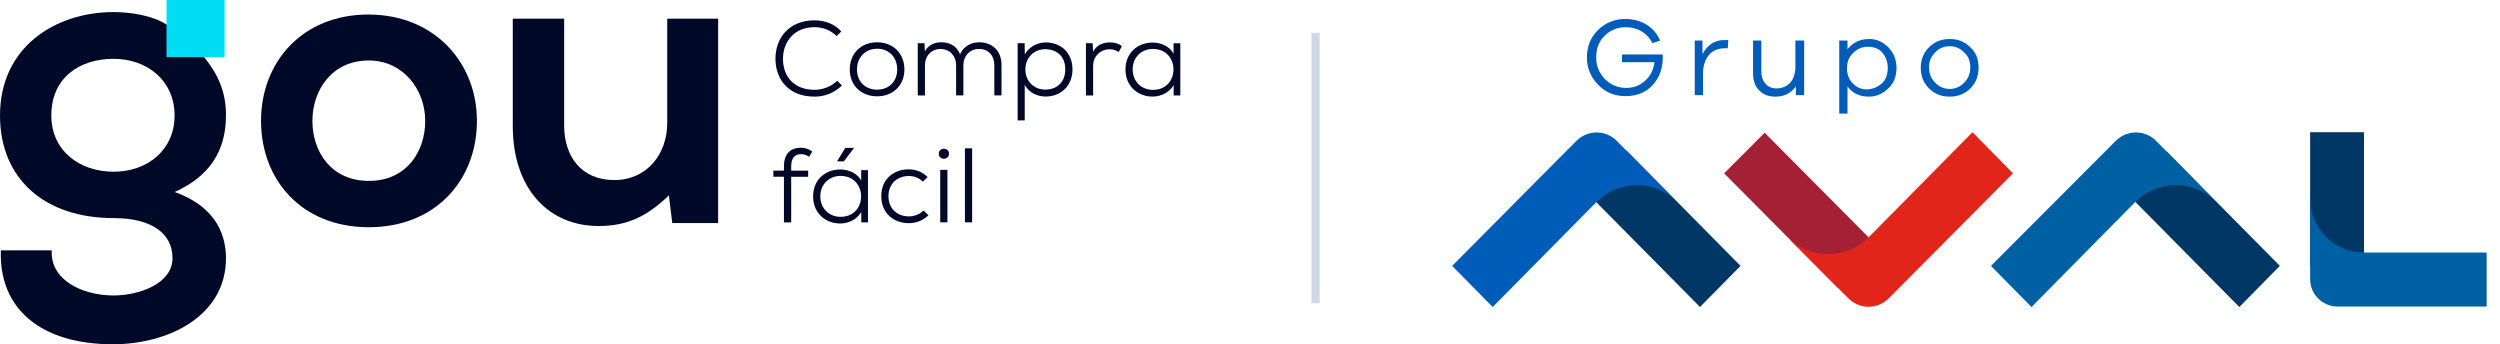 <svg width="305" height="42" viewBox="0 0 305 42" fill="none" xmlns="http://www.w3.org/2000/svg">
<path d="M197.883 6.644H202.856C202.856 6.769 202.856 6.895 202.856 7.083C202.856 8.401 202.415 9.531 201.597 10.41C200.779 11.289 199.645 11.728 198.323 11.728C197.001 11.728 195.868 11.289 194.987 10.347C194.105 9.468 193.602 8.339 193.602 7.02C193.602 5.702 194.042 4.572 194.924 3.693C195.805 2.815 196.938 2.312 198.26 2.312C200.275 2.312 201.849 3.317 202.541 4.949L201.597 5.263C200.967 4.007 199.771 3.317 198.323 3.317C197.316 3.317 196.435 3.693 195.742 4.384C195.05 5.074 194.735 5.953 194.735 7.02C194.735 8.087 195.113 8.903 195.805 9.657C196.498 10.347 197.379 10.724 198.386 10.724C199.331 10.724 200.086 10.41 200.716 9.845C201.345 9.28 201.723 8.527 201.849 7.585H197.883V6.644Z" fill="#005CB9"/>
<path d="M210.851 4.887L210.788 5.891C210.725 5.891 210.599 5.891 210.41 5.891C208.71 5.891 207.766 7.146 207.766 9.03V11.603H206.759V4.949H207.703V6.582C208.333 5.452 209.214 4.887 210.347 4.887C210.599 4.887 210.725 4.887 210.851 4.887Z" fill="#005CB9"/>
<path d="M220.107 4.949V11.603H219.099V10.536C218.533 11.352 217.714 11.791 216.581 11.791C215.763 11.791 215.133 11.54 214.629 11.038C214.126 10.536 213.874 9.845 213.874 8.967V4.949H214.881V8.715C214.881 9.971 215.637 10.787 216.707 10.787C218.092 10.787 219.036 9.845 219.036 8.151V4.949H220.107Z" fill="#005CB9"/>
<path d="M230.369 5.764C230.998 6.392 231.376 7.271 231.376 8.275C231.376 9.279 231.061 10.158 230.369 10.786C229.739 11.414 228.921 11.79 228.039 11.79C226.906 11.79 226.025 11.414 225.395 10.535V13.862H224.388V4.948H225.395V6.015C226.025 5.199 226.906 4.76 228.039 4.76C228.921 4.76 229.676 5.074 230.369 5.764ZM229.613 10.158C230.117 9.656 230.306 9.028 230.306 8.275C230.306 7.522 230.054 6.894 229.613 6.392C229.172 5.89 228.543 5.701 227.85 5.701C227.221 5.701 226.591 5.952 226.088 6.455C225.584 6.957 225.332 7.522 225.332 8.338C225.332 9.091 225.584 9.719 226.088 10.221C226.591 10.723 227.158 10.911 227.85 10.911C228.543 10.849 229.109 10.598 229.613 10.158Z" fill="#005CB9"/>
<path d="M240.379 5.764C241.071 6.392 241.386 7.208 241.386 8.275C241.386 9.279 241.071 10.095 240.379 10.786C239.686 11.476 238.868 11.79 237.861 11.79C236.853 11.79 236.035 11.476 235.342 10.786C234.65 10.095 234.335 9.279 234.335 8.275C234.335 7.271 234.65 6.455 235.342 5.764C236.035 5.074 236.853 4.76 237.861 4.76C238.868 4.76 239.686 5.074 240.379 5.764ZM239.623 10.095C240.127 9.593 240.379 8.965 240.379 8.212C240.379 7.459 240.127 6.831 239.623 6.392C239.12 5.89 238.553 5.639 237.861 5.639C237.168 5.639 236.538 5.89 236.098 6.392C235.594 6.894 235.342 7.459 235.342 8.212C235.342 8.965 235.594 9.593 236.098 10.095C236.601 10.598 237.168 10.849 237.861 10.849C238.553 10.849 239.12 10.598 239.623 10.095Z" fill="#005CB9"/>
<path d="M193.564 23.468L207.4 37.456L212.346 32.438L198.51 18.449L193.564 23.468Z" fill="#003764"/>
<path d="M197.258 17.195C195.881 15.815 193.69 15.815 192.312 17.195L177.162 32.439L182.108 37.457L194.754 24.66C197.509 21.9 201.953 21.9 204.645 24.66L197.258 17.195Z" fill="#005CB9"/>
<path d="M259.361 23.468L273.197 37.456L278.143 32.438L264.307 18.449L259.361 23.468Z" fill="#003764"/>
<path d="M263.055 17.195C261.678 15.815 259.487 15.815 258.109 17.195L242.896 32.439L247.842 37.457L260.488 24.66C263.243 21.9 267.688 21.9 270.38 24.66L263.055 17.195Z" fill="#0060A4"/>
<path d="M229.187 30.18L215.289 16.191L210.343 21.147L224.241 35.136L229.187 30.18Z" fill="#A32035"/>
<path d="M225.493 36.391C226.87 37.771 229.061 37.771 230.439 36.391L245.589 21.147L240.643 16.129L227.997 28.926C225.242 31.686 220.798 31.686 218.043 28.926L225.493 36.391Z" fill="#E1251B"/>
<path d="M281.836 16.129H288.409V32.439H281.836V16.129Z" fill="#003764"/>
<path d="M281.836 34.07C281.836 35.889 283.338 37.394 285.154 37.394H303.372V30.808H288.409C284.778 30.808 281.836 27.859 281.836 24.158V34.07Z" fill="#0060A4"/>
<line x1="160.5" y1="4" x2="160.5" y2="37" stroke="#CFD8E6"/>
<g clip-path="url(#clip0_1039_9413)">
<path d="M58.184 14.747C58.184 21.916 53.204 27.721 44.989 27.721C36.773 27.721 31.846 21.916 31.846 14.747C31.846 7.579 36.878 1.773 44.937 1.773C52.996 1.773 58.184 7.63 58.184 14.747ZM38.114 14.747C38.114 18.536 40.425 22.069 44.995 22.069C49.565 22.069 51.876 18.536 51.876 14.747C51.876 10.958 49.207 7.38 44.995 7.38C40.477 7.38 38.114 11.016 38.114 14.747" fill="#000927"/>
<path d="M68.826 2.279V15.304C68.826 19.087 70.929 21.967 74.933 21.967C78.936 21.967 81.403 18.786 81.403 15.004V2.279H87.613V27.216H82.015L81.605 23.836C78.988 26.358 76.573 27.574 73.032 27.574C66.971 27.574 62.558 23.081 62.558 15.362V2.279H68.82H68.826Z" fill="#000927"/>
<path d="M27.568 14.088C27.568 11.515 26.852 9.243 24.645 6.67C23.213 4.852 20.382 3.034 20.382 3.034C18.637 1.876 15.864 1.473 13.866 1.473C6.777 1.473 0 5.71 0 14.088C0 21.865 5.494 26.607 13.859 26.607C18.578 26.607 21.046 28.527 21.046 31.504C21.046 34.48 17.244 36.048 13.755 36.048C9.804 35.997 6.106 34.032 6.314 30.544H0.104C-0.15 37.661 4.98 42.001 13.761 42.001C20.538 42.001 27.568 38.57 27.568 31.504C27.568 29.078 26.696 25.346 21.306 23.426C25.466 21.557 27.568 18.53 27.568 14.088M13.859 20.949C9.751 20.949 6.262 18.427 6.262 14.088C6.262 9.441 9.751 7.175 13.859 7.175C17.967 7.175 21.3 9.851 21.3 14.088C21.3 18.325 17.96 20.949 13.859 20.949" fill="#000927"/>
<path d="M27.4 0H20.317V6.964H27.4V0Z" fill="#00DDF4"/>
<path d="M102.729 10.419C101.798 11.334 100.613 11.789 99.383 11.789C96.206 11.789 94.618 9.696 94.605 7.18C94.592 4.716 96.193 2.482 99.383 2.482C100.606 2.482 101.837 2.911 102.637 3.839L102.071 4.396C101.323 3.673 100.366 3.314 99.383 3.314C96.824 3.314 95.522 5.171 95.522 7.174C95.522 9.286 96.824 10.957 99.383 10.957C100.366 10.957 101.401 10.573 102.136 9.849L102.729 10.432V10.419Z" fill="#000927"/>
<path d="M110.338 8.474C110.338 10.445 108.919 11.751 107.005 11.751C105.091 11.751 103.672 10.445 103.672 8.474C103.672 6.502 105.065 5.158 107.005 5.158C108.945 5.158 110.338 6.502 110.338 8.474M104.551 8.474C104.551 9.959 105.573 10.938 107.005 10.938C108.437 10.938 109.459 9.959 109.459 8.474C109.459 6.989 108.45 5.945 107.005 5.945C105.56 5.945 104.551 7.002 104.551 8.474Z" fill="#000927"/>
<path d="M116.646 11.648V7.962C116.646 6.842 115.885 5.977 114.745 5.977C113.606 5.977 112.845 6.842 112.845 7.962V11.648H111.966V5.273H112.793L112.832 6.265C113.255 5.465 114.055 5.158 114.837 5.158C115.767 5.158 116.737 5.555 117.121 6.63C117.558 5.625 118.502 5.158 119.458 5.158C121.112 5.158 122.186 6.253 122.186 7.93V11.642H121.307V7.93C121.307 6.797 120.585 5.971 119.445 5.971C118.306 5.971 117.532 6.835 117.532 7.955V11.642H116.653L116.646 11.648Z" fill="#000927"/>
<path d="M124.151 14.689V5.274H125.004L125.03 6.631C125.531 5.729 126.527 5.172 127.654 5.172C129.476 5.223 130.843 6.465 130.843 8.462C130.843 10.459 129.45 11.777 127.562 11.777C126.566 11.777 125.544 11.323 125.017 10.356V14.689H124.151ZM129.964 8.455C129.964 6.868 128.916 6.004 127.523 6.004C126.13 6.004 125.095 7.047 125.095 8.468C125.095 9.889 126.13 10.932 127.523 10.932C128.916 10.932 129.964 10.055 129.964 8.455" fill="#000927"/>
<path d="M133.305 5.274L133.357 6.318C133.78 5.466 134.639 5.172 135.414 5.172C136.006 5.172 136.41 5.3 136.885 5.62L136.481 6.343C136.156 6.126 135.785 6.01 135.368 6.01C134.255 6.023 133.363 6.862 133.363 8.02V11.643H132.484V5.274H133.311H133.305Z" fill="#000927"/>
<path d="M143.173 5.275H144V11.649H143.186V10.389C142.619 11.329 141.584 11.784 140.615 11.784C138.779 11.784 137.308 10.491 137.308 8.468C137.308 6.446 138.792 5.191 140.628 5.191C141.624 5.191 142.691 5.646 143.173 6.548V5.281V5.275ZM138.186 8.462C138.186 9.973 139.287 10.965 140.654 10.965C144 10.965 144 5.972 140.654 5.972C139.287 5.972 138.186 6.964 138.186 8.462" fill="#000927"/>
<path d="M95.641 27.125V21.563H94.352V20.814H95.641V20.283C95.641 18.9 96.324 18.023 97.71 18.023C98.225 18.023 98.694 18.19 99.104 18.478L98.726 19.124C98.368 18.919 98.108 18.804 97.73 18.804C96.981 18.804 96.526 19.259 96.526 20.289V20.82H98.596V21.569H96.526V27.131H95.647L95.641 27.125Z" fill="#000927"/>
<path d="M105.065 22.018V20.757H105.892V27.132H105.078V25.871C104.512 26.812 103.477 27.266 102.507 27.266C100.671 27.266 99.2 25.973 99.2 23.951C99.2 21.928 100.684 20.674 102.52 20.674C103.516 20.674 104.584 21.122 105.065 22.03M102.546 21.461C101.179 21.461 100.079 22.453 100.079 23.951C100.079 25.448 101.179 26.453 102.546 26.453C105.892 26.453 105.892 21.461 102.546 21.461ZM104.174 18.043H103.126L102.143 19.643V19.694H102.943L104.18 18.069V18.043H104.174Z" fill="#000927"/>
<path d="M113.275 26.261C112.591 26.92 111.751 27.227 110.873 27.227C109.037 27.227 107.514 26.011 107.514 23.937C107.514 21.863 108.998 20.66 110.873 20.66C111.738 20.66 112.5 20.955 113.171 21.601L112.591 22.158C112.103 21.691 111.517 21.473 110.886 21.473C109.506 21.473 108.392 22.375 108.392 23.937C108.392 25.499 109.519 26.401 110.873 26.401C111.53 26.401 112.188 26.158 112.669 25.678L113.275 26.261V26.261Z" fill="#000927"/>
<path d="M115.781 18.754C115.781 19.567 114.531 19.567 114.531 18.754C114.531 17.941 115.781 17.941 115.781 18.754ZM114.707 27.126H115.586V20.726H114.707V27.126Z" fill="#000927"/>
<path d="M118.6 18.094H117.721V27.125H118.6V18.094Z" fill="#000927"/>
</g>
<defs>
<clipPath id="clip0_1039_9413">
<rect width="144" height="42" fill="white"/>
</clipPath>
</defs>
</svg>
